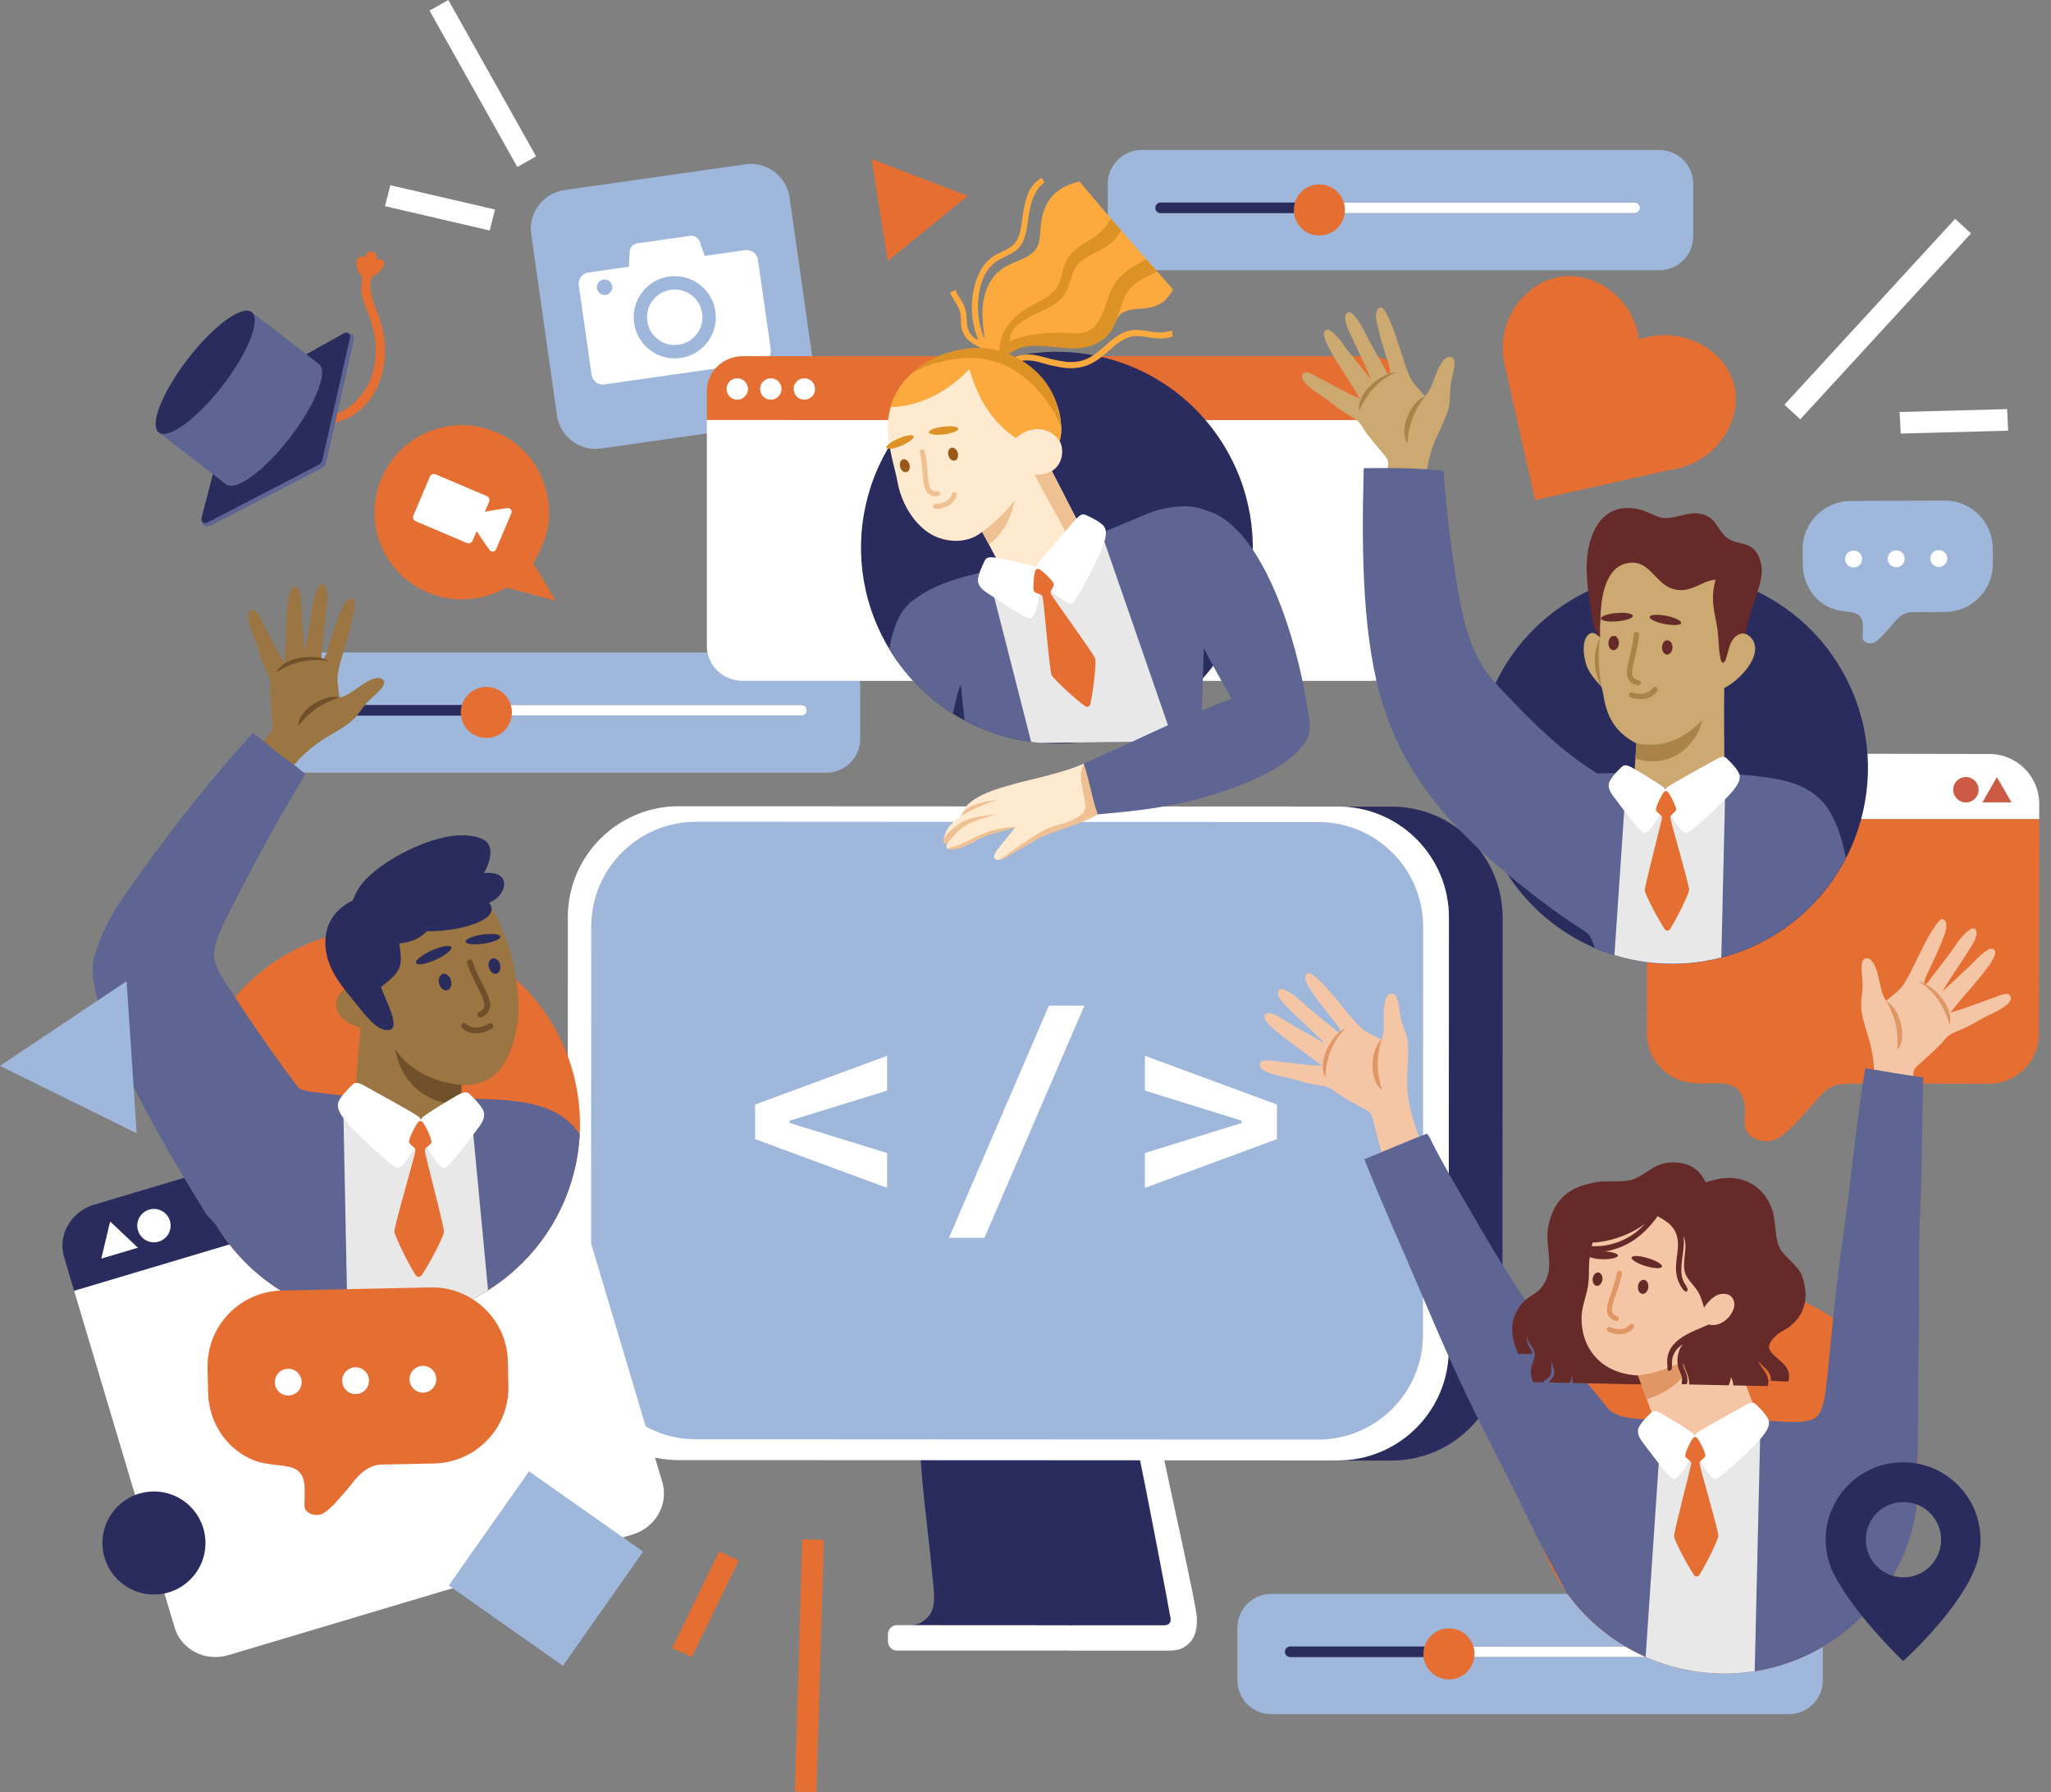 <?xml version="1.0" encoding="UTF-8"?>
<svg id="Layer_2" data-name="Layer 2" xmlns="http://www.w3.org/2000/svg" xmlns:xlink="http://www.w3.org/1999/xlink" viewBox="0 0 427.14 373.22">
  <rect x="0" y="0" width="427.14" height="373.22" fill="#808080" stroke="none"/>
  <defs>
    <style>
      .cls-1, .cls-2, .cls-3, .cls-4, .cls-5, .cls-6, .cls-7, .cls-8, .cls-9, .cls-10, .cls-11, .cls-12, .cls-13, .cls-14, .cls-15, .cls-16, .cls-17 {
        fill-rule: evenodd;
      }

      .cls-1, .cls-18 {
        fill: #efc092;
      }

      .cls-19, .cls-4 {
        fill: #fff;
      }

      .cls-2, .cls-20 {
        fill: #5e6592;
      }

      .cls-3, .cls-21 {
        fill: #662a28;
      }

      .cls-5, .cls-22 {
        fill: #e56e33;
      }

      .cls-6 {
        fill: #f4c6a6;
      }

      .cls-23 {
        clip-path: url(#clippath-2);
      }

      .cls-24 {
        fill: #cc5a44;
      }

      .cls-25 {
        clip-path: url(#clippath-1);
      }

      .cls-7 {
        fill: #9b7542;
      }

      .cls-8, .cls-26 {
        fill: #e09765;
      }

      .cls-9, .cls-27 {
        fill: #9eb7db;
      }

      .cls-10, .cls-28 {
        fill: #aa834b;
      }

      .cls-11 {
        fill: #9b5918;
      }

      .cls-12, .cls-29 {
        fill: #2a2c5e;
      }

      .cls-13 {
        fill: #fcaa3d;
      }

      .cls-30, .cls-14 {
        fill: #dd9226;
      }

      .cls-31 {
        clip-path: url(#clippath);
      }

      .cls-32 {
        clip-rule: evenodd;
        fill: none;
      }

      .cls-33 {
        fill: #e8e8e8;
      }

      .cls-34 {
        clip-path: url(#clippath-3);
      }

      .cls-15 {
        fill: #cca971;
      }

      .cls-16, .cls-35 {
        fill: #70502a;
      }

      .cls-17 {
        fill: #ffe9cf;
      }
    </style>
    <clipPath id="clippath">
      <path class="cls-32" d="M275.48,135.42c0,5.23,1.79,20.75,0,25.35-.6,1.53-40.07,14.7-40.84,16.13-1.54,2.87-31.86,5.58-35.08,5.28-12.18-1.15-5.27-18.8-5.27-18.8,15.85-4.33,25.81-8.54,25.81-8.54-16.39,0-30.52-9.67-37.01-23.61-2.43-5.22-3.78-11.04-3.78-17.18s1.4-12.16,3.91-17.44c1.59-3.36-5.5-21.41-3.09-24.19,2.42-2.79,15.26-21.38,18.35-23.43,2.09-1.39,20.86-19.46,23.2-20.44,4.88-2.06,24.43,35.94,30.06,35.94,6.57,0-18.84,10.32-13.34,13.09,11.64,5.85,20.09,17.1,22.07,30.46,.29,1.96,15.02,25.35,15.02,27.4Z"/>
    </clipPath>
    <clipPath id="clippath-1">
      <path class="cls-32" d="M389.02,159.89c0,22.53-18.26,40.79-40.79,40.79-9.34,0-17.95-3.14-24.83-8.43-9.71-7.46-29.65-21.36-34.26-33.71-5.31-14.24-11.79-48.94-14.45-64.92-1.18-7.07-16.07-24.13-8.87-26.32,4.26-1.3,18.93-14.46,30.23-11.02,5.82,1.77,9.99,21.32,12.96,21.16,10.23-.56,33.81,.03,37.85,.03,11.58,0,23.42,46.44,30.84,54.19,7.02,7.33,11.34,17.27,11.34,28.22Z"/>
    </clipPath>
    <clipPath id="clippath-2">
      <path class="cls-32" d="M399.61,308.01c0,22.36-18.12,40.48-40.48,40.48-15.3,0-28.61-8.49-35.5-21-2.62-4.76-35.29-45.06-35.8-50.74-.11-1.21-12.37-38.42-12.37-39.66,0-3.33-23.72-15.29-16.82-17.88,2.1-.79,5.64-26.99,7.4-27.79,1.23-.56,19.08,5.35,26.92,12.91,8.82,8.51,7.68,18.8,7.99,18.11,6.3-14.17,35.99,15.54,52.5,15.54,8.14,0,26.05-22.91,32.4-18.77,3.81,2.48-6.33-26.23-3.55-22.64,1.37,1.77,17.44-20.11,23.88-12.13,.87,1.08,19.67,14.94,20.5,15.97,4.03,5.08-19.46,27.15-18.93,28.57,1.65,4.41-8.12,74.06-8.12,79.04Z"/>
    </clipPath>
    <clipPath id="clippath-3">
      <path class="cls-32" d="M120.78,234.09c0,22.53-18.26,40.79-40.79,40.79-14.55,0-27.32-7.62-34.54-19.08-3.96-6.29-28.59-22.48-28.59-30.46,0-2.57-4.29-33.71-2.96-35.79,1.85-2.9,33.79-45.19,37.86-44.65,1.04,.14-9.39-25.18-6.51-25.24,2.38-.05,31.04-5.03,33.85-4.95,7.77,.24,2.64,31.66,3.04,36.47,1.33,16.12,17.85,16.19,22.86,16.19,12.46,0-1.39,31.52,6.09,40.34,6.04,7.11,9.69,16.33,9.69,26.39Z"/>
    </clipPath>
  </defs>
  <g id="OBJECTS">
    <g>
      <g>
        <g>
          <path class="cls-12" d="M191.67,302.32c.21,6.24,1.59,16.4,2.35,24.25,.59,6.08,1.46,9.41-2.55,11.46-.76,.39-2.09,.32-2.61,1.4,13.82-.14,28.21-.07,42.56,0,4.02,.02,11.88,.66,12.86-1.93,.73-1.95-1.1-6.84-1.56-9-1.99-9.35-3.66-18.43-5.83-27.12-14.93,.15-30.1,.58-45.21,.95"/>
          <path class="cls-4" d="M223.64,338.43h18.86c.87-.02,1.42-.5,1.28-1.43-.28-1.88-5.01-26.57-6.9-35.64,0-.14,0-.27,.2-.25,1.27,.45,3.78,0,4.8,0,1.49,7.65,7.27,33.05,7.38,35.73,.11,2.68-.49,4.83-2.63,6.14-.83,.51-1.79,.68-2.8,.72-.08,0-.15,.02-.23,.02h-19.96c-1.7,0-3.09-1.19-3.08-2.65,0-1.46,1.38-2.64,3.09-2.64"/>
          <path class="cls-4" d="M184.92,341.74c0,1.08,.81,1.95,1.81,1.95h36.07c1,.01,1.82-.85,1.82-1.93v-1.38c0-1.07-.81-1.94-1.82-1.95l-36.07-.02c-1,0-1.81,.87-1.81,1.95v1.38Z"/>
        </g>
        <g>
          <path class="cls-29" d="M301.71,281.01l.04-89.93c0-12.77-10.34-23.12-23.11-23.12h11.19c12.77,0,23.11,10.36,23.11,23.13l-.04,89.93c0,12.77-10.36,23.11-23.13,23.11h-11.19c12.77,0,23.12-10.35,23.13-23.11"/>
          <path class="cls-19" d="M141.39,167.89h11.19s126.06,.06,126.06,.06c12.77,0,23.11,10.36,23.11,23.12l-.04,89.93c0,12.77-10.36,23.11-23.13,23.1l-126.06-.06h-11.19c-12.77,0-23.11-10.36-23.11-23.13l.04-89.93c0-12.76,10.36-23.11,23.13-23.1"/>
          <path class="cls-27" d="M144.97,171.12h10.57s119.03,.06,119.03,.06c12.06,0,21.82,9.78,21.82,21.84l-.04,84.92c0,12.05-9.78,21.82-21.84,21.82l-119.03-.06h-10.57c-12.06,0-21.82-9.78-21.82-21.84l.04-84.92c0-12.06,9.78-21.82,21.84-21.82"/>
        </g>
      </g>
      <g>
        <g>
          <g>
            <path class="cls-27" d="M64.27,135.87h107.83c3.89,0,7.05,3.16,7.05,7.05v10.93c0,3.89-3.16,7.05-7.05,7.05H64.26c-3.89,0-7.05-3.16-7.05-7.05v-10.93c0-3.89,3.16-7.06,7.06-7.06Z"/>
            <g>
              <g>
                <path class="cls-29" d="M166.96,149.02H68.23c-.61,0-1.11-.5-1.11-1.11s.5-1.11,1.11-1.11h98.73c.61,0,1.11,.5,1.11,1.11s-.5,1.11-1.11,1.11Z"/>
                <path class="cls-19" d="M166.96,149.02H98.62c-.61,0-1.11-.5-1.11-1.11s.5-1.11,1.11-1.11h68.33c.61,0,1.11,.5,1.11,1.11s-.5,1.11-1.11,1.11Z"/>
              </g>
              <path class="cls-22" d="M106.61,148.35c0,2.94-2.38,5.32-5.32,5.32s-5.32-2.38-5.32-5.32,2.38-5.32,5.32-5.32,5.32,2.38,5.32,5.32Z"/>
            </g>
          </g>
          <g>
            <rect class="cls-22" x="142.27" y="344.64" width="52.56" height="4.49" transform="translate(-183.1 505.24) rotate(-88.33)"/>
            <polygon class="cls-22" points="149.78 323.05 139.99 343.17 144.07 345.05 153.86 324.93 149.78 323.05"/>
          </g>
          <g>
            <g>
              <g>
                <rect class="cls-19" x="98.3" y="-1.29" width="4.49" height="37.34" transform="translate(4.37 51.45) rotate(-29.31)"/>
                <polygon class="cls-19" points="101.98 47.99 80.18 42.93 81.29 38.57 103.09 43.63 101.98 47.99"/>
              </g>
              <g>
                <g>
                  <path class="cls-9" d="M169.79,78.83c.63,4.44-2.45,8.55-6.89,9.19l-37.72,5.37c-4.44,.63-8.55-2.45-9.18-6.89l-5.37-37.72c-.63-4.44,2.45-8.55,6.89-9.19l37.72-5.38c4.44-.63,8.55,2.45,9.19,6.89l5.37,37.72Z"/>
                  <path class="cls-4" d="M122.34,56.77c-1.18,.28-1.97,1.41-1.8,2.62l2.66,18.65c.18,1.29,1.37,2.19,2.67,2l32.64-4.65c1.29-.18,2.19-1.37,2-2.67l-2.66-18.65c-.17-1.21-1.26-2.07-2.46-2.01l-8.63,1.23-1.03-2.95c-.3-.84-1.12-1.36-1.98-1.23l-5.56,.79-5.5,.78c-.86,.12-1.51,.85-1.56,1.74l-.16,3.12-8.63,1.23Zm16.98,.82c1.14-.16,2.27-.09,3.33,.18h0c1.1,.28,2.12,.77,3.01,1.45h0c.9,.67,1.65,1.51,2.23,2.49h0c.56,.95,.94,2.02,1.1,3.15,.16,1.15,.1,2.27-.17,3.34h0c-.29,1.1-.78,2.12-1.45,3.01h0c-.67,.89-1.51,1.65-2.49,2.23h0c-.95,.56-2.02,.94-3.15,1.1-1.15,.16-2.27,.1-3.33-.18h0c-1.1-.28-2.12-.78-3.01-1.45h0c-.89-.67-1.65-1.51-2.23-2.49h0c-.56-.95-.94-2-1.1-3.15-.16-1.13-.09-2.27,.18-3.34h0c.28-1.1,.78-2.12,1.45-3.01h0c.67-.89,1.51-1.65,2.49-2.23h0c.95-.56,2-.94,3.15-1.1h0Zm-13.64,.62c.88-.12,1.7,.49,1.83,1.37,.13,.88-.49,1.7-1.37,1.83-.88,.13-1.7-.49-1.83-1.37-.13-.88,.49-1.7,1.37-1.83h0Zm18.31,3.23c-.6-.45-1.3-.79-2.03-.98-.71-.18-1.47-.23-2.25-.12-.78,.11-1.49,.38-2.13,.74-.65,.39-1.23,.91-1.68,1.51-.45,.6-.8,1.3-.98,2.03-.18,.71-.23,1.47-.12,2.25,.11,.78,.38,1.5,.74,2.13,.38,.65,.91,1.22,1.51,1.68,.6,.45,1.3,.79,2.03,.98,.71,.18,1.47,.23,2.25,.12,.78-.11,1.49-.38,2.13-.74,.65-.39,1.23-.91,1.68-1.51,.45-.6,.8-1.3,.98-2.03,.18-.71,.23-1.47,.12-2.25-.11-.78-.37-1.5-.74-2.13-.38-.65-.91-1.23-1.51-1.68h0Z"/>
                </g>
                <polygon class="cls-22" points="201.57 40.79 184.89 54.33 181.51 33.12 201.57 40.79"/>
              </g>
            </g>
            <g>
              <g>
                <path class="cls-5" d="M111.04,117.31c.85,1.23,4.65,7.75,4.65,7.75,0,0-8.62-2.25-10.21-2.7-11.49,6.34-24.53-.33-27.04-11.68-2.15-9.76,3.88-19.56,13.88-21.73,9.88-2.14,20.07,4.16,21.78,14.92,.9,5.66-.77,9.34-3.05,13.44"/>
                <path class="cls-4" d="M106.06,105.85s-.02-.01-.03-.02h0c-.11-.03-.24-.05-.4-.03-.97,.11-2.98,.46-4.65,.77l.89-2.08c.19-.46-.02-.99-.48-1.19l-10.67-4.53c-.46-.2-.99,.02-1.19,.48l-3.44,8.1c-.2,.46,.02,.99,.48,1.19l10.66,4.53c.46,.19,.99-.02,1.19-.48l.84-1.98c.94,1.42,2.08,3.11,2.67,3.89,.09,.12,.19,.2,.3,.26h0s.02,.01,.03,.02c.42,.2,.88-.02,1.03-.35l.04-.1,3.14-7.4,.04-.1c.14-.33-.02-.82-.46-.98"/>
              </g>
              <g>
                <g>
                  <path class="cls-5" d="M77.42,57.68c2.17-.89,4.04-3.97,1.01-3.73,.46-1.65-1.97-2.29-2.42-.47-2.55-.65-2.01,2.72-.71,4.04,.3,.84-.1,1.7-.07,2.64,.09,2.14,1.04,4.05,1.78,6.03,1.4,3.78,1.68,7.86,.51,11.78-1.08,3.63-4.39,7.48-8.33,8.51-.82,.22-1.71,0-2.45,.75,.18,1.96,2.25,1.07,3.43,.69,2.23-.71,4.09-1.58,6.19-3.9,2.85-3.16,3.87-7.71,3.83-11.16-.02-1.98-.35-3.92-.87-5.7-.88-3.03-2.95-6.39-1.89-9.48Z"/>
                  <g>
                    <path class="cls-20" d="M73.65,70.97l-5.74,25.44c-.09,.41-.38,.78-.75,.98l-23.15,12.01c-.36,.19-1.19,.34-1.44,.13-.26-.21-.65-.68-.55-1.08l7.2-24.95c.05-.19,.14-.37,.26-.53,.12-.16,.27-.29,.44-.39l22.33-13.29s.91,.2,1.18,.39c.27,.19,.32,.9,.23,1.29Z"/>
                    <path class="cls-29" d="M72.88,70.37l-5.75,25.44c-.09,.41-.38,.78-.75,.97l-23.15,12.01c-.36,.19-.74,.17-.99-.04-.26-.21-.35-.58-.25-.97l6.46-24.89c.05-.19,.14-.37,.26-.53,.12-.16,.27-.29,.44-.39l22.44-12.56c.35-.2,.74-.2,1,0,.27,.2,.38,.56,.29,.95Z"/>
                  </g>
                </g>
                <g>
                  <path class="cls-20" d="M60.38,91.12c-5.34,6.92-11.29,11.28-13.29,9.74l-14.02-10.82c2,1.54,7.95-2.82,13.29-9.74,5.34-6.92,8.05-13.78,6.05-15.32l14.02,10.82c2,1.54-.71,8.4-6.05,15.32Z"/>
                  <path class="cls-29" d="M46.36,80.31c-5.34,6.92-11.29,11.28-13.29,9.74-2-1.54,.71-8.4,6.05-15.32,5.34-6.92,11.29-11.28,13.29-9.74,2,1.54-.71,8.4-6.05,15.32Z"/>
                </g>
              </g>
            </g>
          </g>
          <g>
            <g>
              <path class="cls-27" d="M237.75,31.24h107.83c3.89,0,7.05,3.16,7.05,7.05v10.93c0,3.89-3.16,7.05-7.05,7.05h-107.83c-3.89,0-7.05-3.16-7.05-7.05v-10.93c0-3.89,3.16-7.06,7.06-7.06Z"/>
              <g>
                <g>
                  <path class="cls-29" d="M340.44,44.39h-98.73c-.61,0-1.11-.5-1.11-1.11s.5-1.11,1.11-1.11h98.73c.61,0,1.11,.5,1.11,1.11s-.5,1.11-1.11,1.11Z"/>
                  <path class="cls-19" d="M340.44,44.39h-68.33c-.61,0-1.11-.5-1.11-1.11s.5-1.11,1.11-1.11h68.33c.61,0,1.11,.5,1.11,1.11s-.5,1.11-1.11,1.11Z"/>
                </g>
                <path class="cls-22" d="M280.09,43.72c0,2.94-2.38,5.32-5.32,5.32s-5.32-2.38-5.32-5.32,2.38-5.32,5.32-5.32,5.32,2.38,5.32,5.32Z"/>
              </g>
            </g>
            <g>
              <path class="cls-27" d="M379.11,106.58c1.76-1.45,3.99-2.25,6.28-2.26l19.58-.09c2.67-.01,5.19,1.01,7.08,2.89,1.9,1.88,2.95,4.39,2.96,7.06l.02,3.2c.02,3.03-1.32,5.87-3.67,7.79-1.77,1.45-4,2.25-6.28,2.26l-6.9,.03c-.92,0-1.77,.34-2.6,1.01-.62,.51-1.14,1.14-1.6,1.71-.22,.26-.42,.51-.62,.73-.11,.12-.23,.26-.37,.41-.56,.63-1.27,1.42-1.95,1.98-.47,.39-.78,.53-.95,.58-.83,.25-1.69-.09-2-.55-.21-.3-.2-.65-.16-1.34,.01-.27,.03-.59,.03-.92,0-.1,0-.21,0-.33,.02-.83,.06-2.54-1.74-3.09-.5-.16-1.11-.24-1.82-.33-.99-.13-2.1-.28-3.01-.65-3.59-1.49-5.92-5.06-5.94-9.09l-.02-3.2c-.01-3.03,1.32-5.87,3.67-7.79"/>
              <g>
                <path class="cls-19" d="M384.92,115.04c.32-.26,.7-.39,1.11-.4,.47,0,.91,.18,1.25,.51,.33,.33,.52,.77,.52,1.24,0,.54-.23,1.04-.65,1.38-.32,.26-.7,.39-1.11,.4-.97,0-1.77-.78-1.78-1.76,0-.53,.23-1.04,.65-1.38"/>
                <path class="cls-19" d="M393.79,114.99c.32-.26,.7-.4,1.11-.4,.97,0,1.77,.78,1.77,1.75,0,.54-.23,1.04-.65,1.38-.32,.26-.7,.4-1.11,.4-.47,0-.92-.18-1.25-.51-.34-.33-.52-.77-.52-1.25,0-.54,.23-1.04,.65-1.38"/>
                <path class="cls-19" d="M402.66,114.94c.32-.26,.7-.4,1.11-.4,.47,0,.92,.18,1.25,.51,.33,.33,.52,.77,.52,1.24,0,.54-.23,1.04-.65,1.38-.32,.26-.7,.4-1.11,.4-.47,0-.92-.18-1.25-.51-.34-.33-.52-.77-.52-1.25,0-.54,.23-1.04,.65-1.38"/>
              </g>
            </g>
            <g>
              <rect class="cls-19" x="364.76" y="64.19" width="52.56" height="4.49" transform="translate(77.59 309.48) rotate(-47.43)"/>
              <polygon class="cls-19" points="395.84 90.28 418.21 89.68 418 85.19 395.62 85.79 395.84 90.28"/>
            </g>
          </g>
          <path class="cls-22" d="M319.68,104.12l-6.09-27.24c-2.73-9.17,3.56-18.15,11.52-19.27,7.23-1.02,15.05,4.54,16.23,13.07,8.78-3.04,17.83,1.98,19.77,9.31,2.02,7.66-3.99,16.85-13.68,17.93-9.25,2.07-18.5,4.14-27.75,6.21Z"/>
        </g>
        <g>
          <g>
            <g>
              <path class="cls-4" d="M147.21,87.44v47.13c0,3.98,3.37,7.21,7.53,7.21h130.77c4.16,0,7.53-3.23,7.53-7.21v-47.13H147.21Z"/>
              <g>
                <path class="cls-5" d="M293.04,81.37c0-3.98-3.37-7.21-7.53-7.21H154.74c-4.16,0-7.53,3.23-7.53,7.21v6.07h145.83v-6.07Z"/>
                <g>
                  <path class="cls-19" d="M155.77,81c0,1.23-1,2.23-2.23,2.23s-2.23-1-2.23-2.23,1-2.23,2.23-2.23,2.23,1,2.23,2.23Z"/>
                  <path class="cls-19" d="M162.76,81c0,1.23-1,2.23-2.23,2.23s-2.23-1-2.23-2.23,1-2.23,2.23-2.23,2.23,1,2.23,2.23Z"/>
                  <path class="cls-19" d="M169.75,81c0,1.23-1,2.23-2.23,2.23s-2.23-1-2.23-2.23,1-2.23,2.23-2.23,2.23,1,2.23,2.23Z"/>
                </g>
              </g>
            </g>
            <g>
              <circle class="cls-29" cx="220.11" cy="114.04" r="40.79" transform="translate(58.82 302.3) rotate(-76.8)"/>
              <g class="cls-31">
                <g>
                  <g>
                    <path class="cls-17" d="M228.69,116.86c.1,.81-.51-1.5-.62-1.79-.29-.73-.63-1.44-.97-2.15-.64-1.31-1.24-2.64-1.81-3.97l-.54,.23-5.69-11.1c1.84-1.17,2.37-3.19,2.08-4.89-.06-.36-.27-1.14-.55-1.45,0,0,.39-1.14,.42-1.83,.18-5.63-2.94-10.65-6.23-13.26-4.79-3.79-11.79-5.82-19.91-2.12-3.91,1.78-6.58,4.37-8.23,7.49-1.1,2.08-1.83,4.63-1.75,7.25,.09,2.81,.75,5.75,1.58,9.03,.38,1.48,.56,2.94,1,4.29,1.2,3.67,3.32,6.59,5.95,8.36,2.68,1.8,7.58,2.69,11.12-.19,0,0,2.16,3.9,3.46,6.55l-1.78,.95c.74,1.15,1.45,2.36,2.38,3.4,2.62,2.92,4.8,5.83,6.32,9.46,.14,.34,.23,.69,.27,1.04,2.94,.25,6.2-.3,9.29-1.92,2.25-1.17,4.09-2.64,5.6-4.38-1.23-2.83-1-5.91-1.38-8.98Z"/>
                    <g>
                      <g>
                        <path class="cls-14" d="M184.61,93.26c.17,.41,1.59,.2,3.15-.47,1.57-.67,2.7-1.54,2.52-1.95-.17-.41-1.59-.2-3.15,.47-1.57,.67-2.7,1.54-2.52,1.95"/>
                        <path class="cls-11" d="M187.46,97.26c.22,.73,.82,1.2,1.36,1.04,.53-.16,.79-.88,.58-1.61-.21-.73-.82-1.2-1.35-1.04-.53,.16-.79,.88-.58,1.61"/>
                      </g>
                      <g>
                        <path class="cls-14" d="M193.44,90.03c.05,.44,1.47,.63,3.16,.42,1.69-.21,3.02-.74,2.96-1.18-.05-.44-1.47-.63-3.16-.42-1.69,.21-3.01,.74-2.96,1.18"/>
                        <path class="cls-11" d="M197.52,94.86c.21,.73,.82,1.2,1.36,1.04,.53-.16,.79-.88,.58-1.61-.21-.73-.82-1.2-1.36-1.04-.53,.16-.79,.87-.58,1.61"/>
                      </g>
                      <path class="cls-1" d="M221.9,110.78l2.84-1.6-5.69-11.1c-.97,.47-1.75,.8-3.57,.73,1.93,3.92,4.45,8.11,6.42,11.97Z"/>
                      <path class="cls-1" d="M211.26,104.24c-1.81,2.36-4.07,4.66-6.73,6.5l1.44,2.68c2.85-2.34,4.71-5.49,5.3-9.18"/>
                      <g>
                        <path class="cls-18" d="M195.41,103.29s-.06,.02-.09,.02c-.81,.09-1.44-.07-1.92-.47-.97-.81-1.1-2.41-1.26-4.43-.1-1.29-.22-2.75-.57-4.24-.06-.27,.11-.56,.38-.61,.28-.07,.55,.1,.62,.38,.37,1.56,.49,3.07,.6,4.39,.13,1.72,.25,3.2,.89,3.73,.26,.22,.64,.3,1.16,.24,.28-.03,.53,.17,.56,.46,.03,.25-.13,.48-.36,.54"/>
                        <path class="cls-18" d="M196.55,105.7c-.48,.14-1.06,.23-1.73,.25-.28,0-.52-.22-.52-.5,0-.28,.22-.52,.5-.52,3-.06,3.42-1.94,3.44-2.02,.06-.27,.33-.45,.6-.4,.28,.05,.45,.32,.4,.59-.02,.09-.39,1.92-2.7,2.6"/>
                      </g>
                    </g>
                    <g>
                      <path class="cls-13" d="M199.04,60.37l-1.17,.56c.48,1.35,1.7,2.5,2.08,4.1,.28,1.15,.07,2.31,.32,3.32,.6,2.45,2.34,3.26,4.3,4.24-8.4-.39-15.53,4.4-18.16,9.65-.4,.8-.67,1.39-.94,2.57,7.3-.25,13-4.35,16.42-7.97,1.94,6.95,5.35,11.44,9.66,14.4,.69-.57,1.37-1.12,2.25-1.44,3.04-1.12,5.66,.06,6.92,2.18,.45-2.01,.31-4.29-.26-6.57-1.26-4.99-4.56-8.35-7.66-10.28,2.53-.35,4.18,.54,6.18,.97,1.89,.41,4.06,.9,6.53,.27,2.06-.53,3.69-1.83,5.08-3.03,1.58-1.37,3.54-3.36,6.04-3.36,2.5,0,4.8,1.07,7.61,.08l-.23-1.25c-3.23,1.22-5.82-.69-8.88,.06-3.85,.94-5.9,5.16-9.85,6.24-2.32,.63-4.4,.07-6.28-.33-2.46-.53-4.4-1.59-7.8-.47l-1.05-.59c2.17-2.34,7.97-2.19,10.59-1.57,3.42,.8,7.03,.24,9.54-2,.59-.52,1.44-1.74,1.78-2.55,.44-1.03,.85-2.15,2.07-2.66,1.92-.81,2.85-.46,4.94-.82,2.73-.46,4.11-1.79,5.22-3.85-6.51-7.46-13.11-14.78-19.47-22.48-5.34,1.24-7.43,4.41-7.98,8.48-.29,2.13,0,4.62-1.58,6.16-1.55,1.5-3.62,1.91-5.39,2.85-1.79,.95-2.95,2.06-3.85,3.77-1.69,3.22-1.69,6.83-.91,11.58-2.04-4.26-1.7-9.46-.34-12.74,.61-1.47,1.65-2.69,2.86-3.52,1.53-1.04,3.63-1.53,4.81-3.05,1.34-1.73,1.5-4.7,1.89-7.02,.43-2.53,1.18-4.8,3.2-6.31l-.6-.98c-2.7,1.66-3.3,4.16-3.84,7.25-.36,2.08-.46,5.26-2.05,6.72-1.31,1.2-3.05,1.54-4.49,2.62-1.31,.98-2.12,2.17-2.76,3.58-1.45,3.19-2.19,8.39-.07,13.54,0,.07,.05,.07,.1,.06-.95-.27-1.93-1.07-2.33-2.64-.27-1.05-.07-2.29-.34-3.41-.43-1.79-1.64-2.86-2.15-4.35"/>
                      <path class="cls-30" d="M208.12,73.07c.13-3.92,2.26-6.6,5.3-8.58,2.35-1.53,5.24-2.48,6.74-4.74,1.01-1.52,1-3.42,1.74-5.11,1.92-4.36,6.96-4.15,9.43-9.15,.72,.83,1.44,1.67,2.15,2.49-.35,.6-.73,1.17-1.16,1.69-1.89,2.31-5.19,3.02-7.4,4.91-1.98,1.69-1.91,5.15-3.55,7.2-2.99,3.73-10.76,3.87-11.18,9.37-.02-.07,4.55-2.42,13.34-1.74,6.47,.5,6.23-6.54,8.43-10.07,1.71-2.75,4.14-3.82,6.75-5.37,.82,.93,1.59,1.8,2.27,2.57-2.11,1.17-4.28,1.88-5.87,3.82-1,1.23-1.44,3.08-1.98,4.53-.58,1.55-1.2,3.41-2.13,4.51-5.8,6.85-15.04-.41-20.86,4.34,5.28,2.34,10.26,6.63,10.85,15.4-.08-1.2-7.1-17.01-22.48-14.33-3.28,.57-6.07,1.42-8.55,2.9,4.35-4.43,12.99-6.37,18.16-4.63"/>
                    </g>
                  </g>
                  <g>
                    <path class="cls-2" d="M253.37,108.26c-2-3.48-8.38-3.38-13.31-1.7-2.16,.74-10.59,4.6-20.1,8.04,1.22,3.14-.36,7.49-4.75,7.49-3.01,0-4.7-2.04-5.07-4.34-8.56,2.32-14.13,2.83-20.17,7.39-3.85,2.91-4.72,9.07-5.64,15.23-.76,5.05-.61,10.11-1.08,14.35h14s2.19-12.01,2.87-12l1.23,12.07c6.69,.11,48.59-.53,48.59-.53,.53-7.38,.61-16.84,1-25.07,.38-8.11,5.18-16.16,2.44-20.93Z"/>
                    <g>
                      <path class="cls-33" d="M205.87,119.73c7.35,2.05,17.83-1.42,19.6-9.27,.04-.18,.07-.35,.09-.52,1.02-.43,2.02-.87,3-1.32l15.84,45.73-29.59,.38-8.94-35Z"/>
                      <g>
                        <path class="cls-4" d="M215.28,117.88c2.71,1.23,.76,10.3-.54,10.84-.86,.35-6.41-3.49-8.6-4.9-.92-.59-2.15-1.35-2.44-2.55-.28-1.17,.93-3.56,1.4-4.56,.47-.99,1.8-.64,3.01-.45,.79,.13,5.92,1.17,7.17,1.61Z"/>
                        <path class="cls-4" d="M215.95,117.64c-1.32,2.67,5.96,8.44,7.31,8.02,.88-.27,5.75-9.82,6.55-12.3,.34-1.04,.8-2.41,.26-3.51-.53-1.08-2.98-2.16-3.98-2.63-1-.47-1.8,.65-2.6,1.57-.53,.6-6.86,7.72-7.54,8.85Z"/>
                        <path class="cls-22" d="M227.03,146.76c.63-2.47,1.32-8.89,1.06-9.61-.43-1.2-9.23-13.16-9.3-13.66-.09-.64,.75-1.31,.67-1.88-.08-.65-2.69-3.05-3.19-3.17-.11,0-.2,.01-.28,.04h0s-.02,0-.03,.01c-.01,0-.02,0-.03,.01h0c-.08,.04-.16,.08-.24,.15-.3,.42-.71,3.95-.34,4.49,.32,.48,1.39,.44,1.74,.98,.27,.42,1.44,15.23,1.9,16.42,.28,.71,5,5.12,7.09,6.58,.27,.18,.87-.04,.95-.35Z"/>
                      </g>
                    </g>
                    <g>
                      <g>
                        <path class="cls-17" d="M207.12,178.72c.57,.9,2.15-.07,2.92-.54,.87-.52,1.67-1.02,2.49-1.5,.82-.49,1.66-.96,2.59-1.43,4.51-3.01,10.33-3.5,14.66-6.37-2.13-3.14-2.5-7.36-4.1-9.89-3.24,1.7-12.49,3.69-13.65,4.02-3.53,1.03-6.92,1.81-9.64,3.82-.74,.54-1.27,1.06-1.73,1.95-.13,.24-.17,.63-.36,.93-.24,.37-.79,.62-1.2,.98-1.12,.97-2.39,2.15-2.58,4.39-.04,.43,.48,.68,.79,.55-.19,.25-.31,.77-.13,.98,.63,.68,2.98-.1,4.26-.64,1.22-.51,2.29-1.43,3.45-1.89,1-.4,2.15-.55,3.24-.86,1.08-.3,3.35-1.02,3.36-1.06-.56,.76-1.56,2.03-2.38,3.05-.8,.99-2.5,2.71-1.98,3.51"/>
                        <path class="cls-1" d="M225.83,159c-1.92,2.62,.52,7.05,.18,9.42-1.1,3-6.59,2.96-9.55,5.02-1.52,.88-2.95,1.84-4.34,2.82-1.4,.98-2.76,1.98-4.14,2.84,1.05-.06,1.91-.81,2.73-1.3,.79-.48,1.65-.93,2.45-1.41,.8-.48,1.63-.99,2.51-1.47,4.51-2.34,9.79-3.16,14.12-6.03-2.13-3.14-2.96-6.59-3.94-9.88"/>
                        <path class="cls-1" d="M207.54,166.61c-1.54,.13-4.36,.7-5.87,1.61-.55,.33-1.32,.96-1.56,1.69,.34-.21,.64-.38,.9-.52,1.93-1.05,4.3-2.1,6.53-2.78"/>
                        <path class="cls-1" d="M211.48,172.16c-2.87,.21-5.21,.73-7.46,1.73-1.91,.85-3.59,2-5.78,2.52-.29,.07-.72,.19-.99,.26,.83,.6,2.72-.09,3.88-.55,1.11-.45,2.13-1.11,3.19-1.63,2.2-1.08,6.75-1.83,7.18-2.33"/>
                        <path class="cls-1" d="M207.34,169.5c-1.92,.42-4.78,.54-6.77,1.57-.81,.42-1.8,1.16-2.63,1.91-.33,.3-1.37,1.34-1.43,2.06-.03,.32,.31,.82,.79,.58,1.35-1.68,2.5-3.07,4.32-4.02,1.78-.93,3.8-1.33,5.73-2.1"/>
                      </g>
                      <path class="cls-2" d="M228.61,169.57c-1.21-3.34-1.73-7.24-2.94-10.58,10.65-4.55,19.44-9.27,30.81-13.48-3.76-6.68-8.37-14.74-11.52-23.35-1.95-5.31-4.11-12.94,.38-15.2,2.99-1.51,5.9-.89,7.99,.16,10.12,5.1,16.6,25.63,18.78,39.3,.37,2.29,.89,4.46,.59,6.01-.57,2.95-4.07,5.84-7.38,7.77-3.81,2.23-8.66,4.01-12.5,5.21-8.74,2.73-16.32,3.47-24.21,4.16Z"/>
                    </g>
                  </g>
                </g>
              </g>
            </g>
          </g>
          <g>
            <g>
              <path class="cls-19" d="M424.69,167.4c.01-5.72-4.62-10.37-10.34-10.39l-60.92-.13c-5.72-.01-10.37,4.62-10.38,10.34v3.37s81.64,0,81.64,0v-3.19Z"/>
              <path class="cls-22" d="M343.04,170.59l-.07,44.57c-.01,5.31,3.97,9.69,9.12,10.3,0,0,0,0,0,0,.05,0,.09,0,.14,.02,.02,0,.04,0,.06,0,3.95,.45,6.64-.57,9.15,.97,1.25,.77,1.88,2.85,1.97,4.29,.12,2.02-.48,3.56,.47,4.99,.96,1.44,3.23,2.34,5.44,1.7,2.21-.65,4.97-3.92,6.67-5.74,2.01-2.17,3.98-5.22,6.49-5.76,2.19-.47,4.74-.2,8.14-.31l23.62,.05c5.72,.01,10.37-4.62,10.38-10.34l.07-44.75h-81.64Z"/>
              <g>
                <path class="cls-24" d="M412.06,164.45c0,1.46-1.18,2.64-2.64,2.64s-2.65-1.19-2.65-2.64,1.18-2.65,2.65-2.65,2.64,1.19,2.64,2.65"/>
                <polygon class="cls-24" points="415.87 167.07 418.9 167.07 417.39 164.45 415.87 161.83 414.36 164.45 412.85 167.07 415.87 167.07"/>
              </g>
            </g>
            <g>
              <circle class="cls-29" cx="348.23" cy="159.89" r="40.79" transform="translate(-33.68 191.17) rotate(-29.34)"/>
              <g class="cls-25">
                <g>
                  <g>
                    <path class="cls-15" d="M285.56,79.13c-.99-2.7-2.96-6.41-4.42-9.74-.36-.82-1.72-3.5-.5-4.33,.92-.62,2.8,2.53,3.12,3.18,1.49,3,2.88,5.45,4.53,8.29,.29,.5,.44,1.25,1.14,1.48,.27-1.05-.26-2.09-.58-3.2-.6-2.08-1.3-4.07-1.83-6.43-.22-.98-.65-2.5-.36-3.46,.34-1.13,1.08-.97,1.32-.74,.62,.61,1.53,2.64,1.9,3.61,1.24,3.15,2.06,6.37,3.31,9.65,.56,1.48,1.04,2.23,2.18,3.49,.49,.54,.97,1.08,1.44,1.59,1.18-1.35,1.58-2.87,2.42-5,.7-1.8,1.92-3.74,3.16-3.11,1.18,.6,.05,3.7-.2,5.18-.35,2.04-.07,3.69-.48,5.3-.52,2.04-1.65,4.19-2.55,6.21-2.26,5.07-2.37,9.3-2.55,14.1-.03,.82,.24,2.02-.24,2.65-.43,.57-3.18,.44-3.97,.5-.64,.05-1.23,.07-2,.13-.63,.05-1.68,.28-2.06,0-.41-.31-.23-2.1-.18-3.04,.13-2.39,.39-4.06,.67-6.37,.14-1.13,.36-2.45,.2-3.13-.15-.61-.98-1.45-1.48-2.07-1.04-1.27-2.23-2.66-3.23-4.01-.46-.63-.79-1.46-1.38-2.03-.87-.84-2.29-1.48-3.46-2.27-1.13-.77-2.17-1.64-3.18-2.39-.97-.72-2.3-1.49-3.32-2.33-.81-.67-2.64-2.19-1.39-3.17,.63-.49,2.1,.47,3.05,.97,2.63,1.39,5.56,3.06,8.57,4.39-1.75-3.17-4.49-6.85-6.4-10.52-.55-1.05-2-3.87-.21-3.85,.58,0,1.93,1.38,2.55,2.26,2.16,3.04,4.24,5.3,6.27,7.95,.07,.05,.06,.14,.16,.18-.01,.03-.03,.07-.04,.1Z"/>
                    <path class="cls-10" d="M283.03,85.57c-.1-.4,0-1.32,.17-1.88,1.02-3.28,5.08-6.07,7.57-6.18-2.1,.89-5.5,2.93-7.73,8.06Z"/>
                    <path class="cls-10" d="M296.82,82.51c-2.65,3.33-3.54,6.56-3.71,9.76-1.96-2.65,.74-8.81,3.71-9.76Z"/>
                  </g>
                  <path class="cls-2" d="M284.1,97.48c5.74-.06,11.39-.03,16.51,.53,.54,7.3,1.39,14.59,2.45,21.41,1.05,6.77,2.3,13.42,5.22,18.53,1.38,2.41,3.36,4.54,5.32,6.6,5.75,6.06,11.76,12.04,19.06,16.51,11.81-.28,24.47-.68,35.46,.85,5.33,.74,9.66,2.35,12.35,6.18,1.86,2.64,3.03,6.01,3.83,10.01,.22,1.12,.78,2.87,.64,3.94-.1,.77-1.11,1.93-1.81,2.88-4.57,6.17-11.01,10.79-18.74,13.52-4.63,1.64-9.8,2.66-15.65,2.88-5.81,.22-11.22-1.26-15.87-2.56-.89-1.21-1.06-2.91-1.92-4.05-.47-.63-1.75-1.31-2.66-1.92-6.25-4.17-12.31-8.9-17.78-13.74-9.45-8.34-18.01-18.2-22.36-31.84-4.34-13.59-4.63-31.08-4.15-49.41,0-.15-.02-.3,.11-.32Z"/>
                  <g>
                    <g>
                      <path class="cls-15" d="M363.14,131.87s1.08,.2,1.8,1.26c2.36,3.48-2.93,8.78-5.86,10.13-.08,5.53,.06,17.83,.06,17.83-2.08,5.54-6.75,10.61-12.1,11-1.88,.14-4.12-.72-5.23-2.19-2.27-3.01-1.26-10.48-1-15.1-3.86-2-5.75-4.69-6.66-8.8-.15-.68-.37-2.29-.61-3,0,0-2.28-2.23-3.11-4.33-.37-.96-1.39-5.16,.5-6.62,.64-.5,1.26-.26,1.98,.44,.78-4.43,.01-7.86,1.53-12.46,2.12-6.43,10.78-10.06,17.57-9.11,10.77,1.5,12.72,10.53,11.13,20.95"/>
                      <path class="cls-3" d="M363.56,132s-.86-.34-1.9,.38c-2.04,1.41-1.74,5.35-2.82,5.63-.91,0-.87-5.16-1.19-7.18-.52-3.26-1.53-5.87-.37-10.11-2.91,.08-5.42,3.29-9.37,1.74-3.36-1.31-4.62-6.26-9.25-5.14-5.2,1.25-5.55,9.54-5.43,15.42-.72-.49-1.33-2.02-1.59-3.68-.61-3.86-1.63-9.43-1.03-13.67,.78-5.54,3.31-9.12,7.45-9.55,4.3-.45,6.46,2.06,8.73,2.04,3.3-.03,5.89-2.07,9.05-.26,1.69,.97,2.33,3.42,4.02,4.52,1.77,1.14,3.67,.82,5.1,1.99,1.53,1.26,2.1,3.5,1.92,5.44-.34,3.59-2.71,7.59-3.32,12.46"/>
                      <g>
                        <g>
                          <path class="cls-3" d="M333.41,128.8c.04,.48,1.56,.74,3.4,.58,1.84-.16,3.29-.67,3.25-1.15-.04-.48-1.56-.74-3.4-.58-1.83,.16-3.29,.67-3.25,1.15"/>
                          <path class="cls-3" d="M334.98,133.87c-.03,.82,.44,1.51,1.04,1.52,.6,.02,1.11-.63,1.13-1.46,.03-.82-.44-1.51-1.04-1.52-.6-.02-1.11,.63-1.14,1.45"/>
                        </g>
                        <g>
                          <path class="cls-3" d="M343.57,128.45c-.09,.47,1.3,1.14,3.11,1.49,1.81,.36,3.35,.26,3.44-.21,.09-.47-1.3-1.14-3.11-1.5-1.81-.35-3.35-.26-3.44,.22"/>
                          <path class="cls-3" d="M346.13,134.78c-.03,.82,.44,1.51,1.04,1.52,.6,.02,1.11-.63,1.14-1.46,.03-.82-.44-1.5-1.05-1.52-.6-.02-1.11,.63-1.13,1.46"/>
                        </g>
                        <g>
                          <path class="cls-28" d="M341.13,142.73s-.07,0-.1-.01c-.86-.18-1.46-.55-1.82-1.13-.73-1.16-.32-2.84,.2-4.98,.33-1.36,.7-2.9,.84-4.55,.03-.3,.3-.54,.6-.5,.3,.02,.53,.29,.5,.6-.14,1.74-.53,3.32-.87,4.72-.44,1.81-.81,3.37-.34,4.13,.2,.31,.56,.52,1.12,.64,.3,.06,.49,.36,.42,.66-.06,.27-.29,.44-.56,.43"/>
                          <path class="cls-28" d="M341.49,145.59c-.55-.02-1.16-.12-1.86-.33-.29-.09-.46-.4-.37-.69,.09-.29,.4-.46,.69-.37,3.1,.95,4.17-.84,4.22-.91,.15-.26,.49-.35,.75-.21,.27,.15,.36,.48,.22,.75-.05,.09-1.05,1.84-3.65,1.76"/>
                        </g>
                        <g>
                          <path class="cls-10" d="M354.48,150.02c-.79,4.41-6.12,10.44-13.86,7.94l.18-3.17c6.28,1.17,10.28-1.44,13.67-4.78"/>
                          <path class="cls-10" d="M333.54,143c-1.13-6.23-.3-10.26-.3-10.26-2.65,5.38,.3,10.26,.3,10.26"/>
                        </g>
                      </g>
                    </g>
                    <path class="cls-33" d="M356.24,161.22c-.93,1.12-2.05,2.08-3.53,2.74-4.98,2.25-10.22,1.07-13.96-2.42l-2.58,38.1c3.84,.99,8.08,1.83,12.56,1.66,3.48-.13,6.71-.55,9.73-1.2l.91-38.81c-1.08-.03-2.12-.05-3.14-.07Z"/>
                    <g>
                      <path class="cls-4" d="M346.49,163.97c2.03,1.97-2.62,9.46-3.97,9.52-.88,.04-4.61-5.18-6.12-7.14-.63-.82-1.49-1.9-1.36-3.06,.13-1.14,1.97-2.88,2.72-3.62,.74-.74,1.82,0,2.83,.57,.66,.37,4.92,2.94,5.89,3.74Z"/>
                      <path class="cls-4" d="M347.17,163.97c-2.03,1.97,2.62,9.46,3.97,9.52,.88,.04,8.3-6.94,9.81-8.89,.63-.82,1.49-1.9,1.36-3.06-.13-1.14-1.97-2.88-2.72-3.63-.74-.74-1.82,0-2.83,.57-.66,.37-8.61,4.7-9.58,5.49Z"/>
                      <path class="cls-22" d="M347.74,193.56c1.36-2,4.03-7.52,4.04-8.25,0-1.21-4.03-14.73-3.93-15.2,.13-.6,1.09-.93,1.2-1.46,.14-.61-1.43-3.59-1.84-3.86-.09-.04-.18-.05-.26-.05h0s-.02,0-.03,0c-.01,0-.02,0-.03,0h0c-.08,0-.17,.02-.26,.06-.4,.28-1.9,3.3-1.75,3.91,.13,.53,1.1,.84,1.24,1.43,.11,.46-3.6,14.08-3.57,15.29,.02,.73,2.83,6.19,4.23,8.16,.18,.25,.79,.24,.96-.01Z"/>
                    </g>
                  </g>
                </g>
              </g>
            </g>
          </g>
          <g>
            <g>
              <path class="cls-27" d="M264.74,331.91h107.83c3.89,0,7.05,3.16,7.05,7.05v10.93c0,3.89-3.16,7.05-7.05,7.05h-107.83c-3.89,0-7.05-3.16-7.05-7.05v-10.93c0-3.89,3.16-7.06,7.06-7.06Z"/>
              <g>
                <g>
                  <path class="cls-29" d="M367.43,345.06h-98.73c-.61,0-1.11-.5-1.11-1.11s.5-1.11,1.11-1.11h98.73c.61,0,1.11,.5,1.11,1.11s-.5,1.11-1.11,1.11Z"/>
                  <path class="cls-19" d="M367.43,345.06h-68.33c-.61,0-1.11-.5-1.11-1.11s.5-1.11,1.11-1.11h68.33c.61,0,1.11,.5,1.11,1.11s-.5,1.11-1.11,1.11Z"/>
                </g>
                <path class="cls-22" d="M307.08,344.39c0,2.94-2.38,5.32-5.32,5.32s-5.32-2.38-5.32-5.32,2.38-5.32,5.32-5.32,5.32,2.38,5.32,5.32Z"/>
              </g>
            </g>
            <g>
              <circle class="cls-22" cx="359.13" cy="308.01" r="40.48" transform="translate(39.3 656.67) rotate(-88.09)"/>
              <g class="cls-23">
                <g>
                  <g>
                    <g>
                      <path class="cls-6" d="M276.02,217.45c-1.9-2.15-5.1-4.88-7.67-7.46-.63-.63-2.88-2.63-2.04-3.84,.63-.92,3.53,1.33,4.07,1.82,2.48,2.25,4.67,4.02,7.24,6.07,.45,.36,.87,1.01,1.6,.96-.13-1.08-1.01-1.86-1.7-2.77-1.31-1.71-2.69-3.31-4.05-5.33-.56-.84-1.52-2.09-1.6-3.09-.1-1.17,.65-1.3,.96-1.17,.8,.34,2.39,1.91,3.09,2.66,2.31,2.48,4.24,5.18,6.6,7.77,1.06,1.17,1.79,1.7,3.3,2.45,.65,.32,1.3,.65,1.92,.96,.6-1.68,.43-3.25,.43-5.54,0-1.93,.42-4.18,1.81-4.05,1.32,.13,1.4,3.43,1.7,4.9,.42,2.03,1.29,3.46,1.49,5.11,.26,2.09,0,4.51-.11,6.71-.26,5.55,1.18,9.52,2.77,14.06,.27,.77,.95,1.79,.75,2.56-.19,.69-2.8,1.57-3.51,1.92-.58,.28-1.12,.51-1.81,.85-.57,.28-1.46,.87-1.92,.75-.5-.14-.98-1.87-1.28-2.77-.75-2.27-1.12-3.92-1.7-6.18-.29-1.1-.55-2.41-.96-2.98-.37-.52-1.44-1-2.13-1.38-1.43-.8-3.05-1.66-4.47-2.56-.66-.41-1.27-1.07-2.02-1.38-1.12-.47-2.67-.54-4.05-.85-1.33-.3-2.62-.73-3.83-1.06-1.17-.32-2.69-.55-3.94-.96-1-.33-3.25-1.07-2.45-2.45,.4-.69,2.13-.33,3.19-.21,2.95,.33,6.29,.82,9.58,.96-2.79-2.32-6.68-4.75-9.8-7.45-.9-.78-3.27-2.87-1.6-3.51,.54-.21,2.3,.58,3.19,1.17,3.12,2.04,5.88,3.38,8.73,5.11,.09,.02,.11,.11,.21,.11v.11Z"/>
                      <path class="cls-8" d="M276.02,224.37c-.25-.34-.49-1.23-.53-1.81-.25-3.43,2.52-7.51,4.79-8.52-1.63,1.59-4.05,4.73-4.26,10.33Z"/>
                      <path class="cls-8" d="M287.73,216.49c-1.26,4.07-.9,7.4,.11,10.44-2.79-1.76-2.52-8.48-.11-10.44Z"/>
                    </g>
                    <g>
                      <path class="cls-6" d="M404.43,206.66c1.36-2.53,3.84-5.92,5.75-9.02,.47-.76,2.19-3.22,1.11-4.21-.82-.74-3.13,2.11-3.54,2.71-1.89,2.76-3.62,4.99-5.65,7.57-.36,.45-.62,1.18-1.33,1.3-.12-1.08,.55-2.04,1.02-3.09,.88-1.97,1.86-3.84,2.71-6.11,.36-.94,1-2.38,.84-3.37-.18-1.16-.94-1.12-1.2-.92-.7,.51-1.88,2.4-2.39,3.3-1.67,2.95-2.94,6.01-4.64,9.08-.77,1.39-1.35,2.07-2.65,3.14-.56,.46-1.12,.93-1.65,1.37-.97-1.5-1.17-3.06-1.69-5.29-.44-1.88-1.37-3.97-2.69-3.52-1.25,.43-.57,3.66-.53,5.16,.06,2.07-.46,3.66-.27,5.32,.23,2.09,1.04,4.38,1.65,6.51,1.53,5.34,1.04,9.54,.54,14.32-.08,.81-.52,1.96-.14,2.66,.34,.63,3.09,.89,3.86,1.06,.63,.14,1.21,.24,1.96,.41,.62,.14,1.62,.52,2.04,.28,.45-.25,.52-2.05,.61-2.99,.21-2.38,.19-4.07,.24-6.4,.02-1.14-.02-2.47,.25-3.12,.24-.59,1.17-1.3,1.75-1.84,1.21-1.11,2.58-2.32,3.77-3.52,.55-.55,.99-1.33,1.65-1.81,.99-.71,2.47-1.14,3.74-1.76,1.23-.6,2.38-1.32,3.49-1.92,1.06-.58,2.49-1.15,3.61-1.84,.9-.55,2.92-1.79,1.82-2.95-.55-.58-2.15,.17-3.16,.53-2.8,1-5.94,2.25-9.11,3.14,2.18-2.9,5.41-6.15,7.82-9.51,.69-.96,2.53-3.54,.75-3.79-.57-.08-2.1,1.1-2.84,1.88-2.56,2.7-4.95,4.64-7.32,6.98-.08,.04-.08,.13-.18,.15,0,.03,.02,.07,.02,.1Z"/>
                      <path class="cls-8" d="M406.02,213.4c.16-.39,.2-1.31,.1-1.88-.55-3.39-4.18-6.73-6.62-7.19,1.95,1.18,5.03,3.67,6.52,9.07Z"/>
                      <path class="cls-8" d="M392.81,208.43c2.16,3.67,2.58,7,2.3,10.18,2.31-2.35,.5-8.83-2.3-10.18Z"/>
                    </g>
                    <path class="cls-2" d="M388.51,222.44c3.97,.68,7.96,1.34,12.03,1.92-.3,9.31-.21,18.73-.64,28.11-.42,9.32-.14,18.84-.32,28.01-.09,4.76-.08,9.53-.11,14.27-.07,13.86-.89,28.09-.21,42.38-12.13,6.37-27.17,11.11-44.09,12.99-5.83,.65-11.98,.97-18.32,.32-4.95-8.54-9.78-17.16-14.48-25.98-2.36-4.42-4.48-8.98-6.71-13.53-2.21-4.49-4.56-8.93-6.82-13.42-4.55-9.06-8.68-18.33-12.67-27.79-3.96-9.39-8.25-18.73-12.03-28.33,4.35-1.75,8.58-3.63,12.99-5.32,.59,.49,.84,1.25,1.17,1.92,2.32,4.61,4.98,9.06,7.56,13.52,2.92,5.06,5.89,10.14,9.05,15.02,2.97,4.59,6.42,9.83,9.9,14.27,2.5,3.18,5.27,6.71,8.09,10.01,.96,1.12,1.83,2.56,2.77,3.19,2.08,1.4,5.72,1.6,9.58,1.6,8.1,0,14.01,0,21.94,.21,3.27,.09,8.93,.92,10.97-.64,1.64-1.25,2.02-4.94,2.34-7.99,.98-9.41,1.81-19.15,3.09-27.9,1.79-12.31,2.89-24.65,4.79-36.53,0-.15-.02-.3,.11-.32Z"/>
                  </g>
                  <g>
                    <g>
                      <path class="cls-6" d="M341.13,286.43l4.7,12.69c7.25,.79,15.76-1.04,20.69-3.23-1.59-4.39-3.54-8-4.33-13.22-.24-1.57-.71-3.95-.05-5.42,.46-1.04,2.1-1.38,2.84-2.24,1.46-1.7,2.83-5.64,.3-6.89,.85-2.01,1.04-5.78,.5-8.36-1.62-7.74-5.98-13.09-15.17-12.62-4.49,.23-11.38,2.05-14.77,5.27-5.39,5.12-10.87,19.74-4.97,28.79,2.34,3.59,3.85,5.88,10.25,5.22"/>
                      <g>
                        <path class="cls-8" d="M342.96,291.38c8.85-2.88,10.48-9.54,10.48-9.54-6.07,3.98-12.32,4.59-12.32,4.59l1.83,4.95Z"/>
                        <g>
                          <path class="cls-3" d="M330.69,261.35c0,.45,1.39,.84,3.12,.86,1.72,.03,3.13-.32,3.14-.77,0-.45-1.39-.83-3.12-.86-1.73-.03-3.13,.32-3.14,.77"/>
                          <path class="cls-3" d="M331.69,266.23c-.1,.77,.27,1.45,.83,1.52,.56,.07,1.09-.49,1.2-1.26,.1-.76-.27-1.44-.83-1.52-.56-.07-1.09,.49-1.2,1.25"/>
                        </g>
                        <g>
                          <path class="cls-3" d="M339.8,261.85c-.14,.45,1.17,1.25,2.91,1.78,1.74,.53,3.27,.59,3.41,.13,.14-.46-1.17-1.25-2.92-1.78-1.75-.53-3.27-.58-3.41-.13"/>
                          <path class="cls-3" d="M341.14,267.81c-.11,.81,.28,1.53,.87,1.61,.59,.08,1.16-.52,1.26-1.32,.11-.81-.28-1.53-.88-1.6-.59-.08-1.16,.51-1.26,1.32"/>
                        </g>
                        <g>
                          <path class="cls-26" d="M336.58,275.08s-.06-.01-.09-.02c-.79-.25-1.31-.65-1.59-1.23-.57-1.15-.03-2.68,.65-4.63,.43-1.24,.93-2.64,1.21-4.17,.05-.28,.33-.47,.6-.41,.28,.05,.47,.32,.42,.6-.3,1.61-.81,3.05-1.25,4.32-.58,1.65-1.08,3.07-.71,3.82,.16,.31,.48,.54,.98,.7,.27,.09,.42,.38,.34,.65-.08,.24-.32,.39-.56,.35"/>
                          <path class="cls-26" d="M336.64,277.78c-.51-.07-1.07-.22-1.7-.48-.26-.11-.39-.41-.28-.68,.11-.26,.42-.39,.68-.28,2.8,1.18,3.97-.39,4.02-.46,.17-.23,.49-.29,.72-.12,.24,.16,.29,.48,.13,.72-.05,.08-1.15,1.62-3.57,1.3"/>
                        </g>
                      </g>
                      <path class="cls-21" d="M351.39,286.75c-.11-.93-1.12-2.16-.8-2.9,.33,1.54,1.23,2.54,1.19,4.44l8.22,.17c.27-.47,.42-1.08,.48-1.74,.26,.53,.48,1.07,.49,1.76l7.16,.15c.79-2.34-1.62-3.78-1.91-5.31,.77,1.49,2.67,1.91,2.59,4.22l3.57,.15c1.3-3.84-3.91-4.96-3.96-7.22-.02-.92,1.07-2.09,1.77-2.64,.81-.64,1.79-1.01,2.6-1.66,1.65-1.31,3.12-3.27,3.23-6.24,.06-1.62-.41-3.95-1.18-5.16-.99-1.55-2.84-2.88-3.87-4.36-1.16-1.67-1.13-4.35-1.47-6.66-.67-4.56-3.92-7.88-8.17-8.4-2.53-.31-4.15,.35-6.11,.84-1.09-2.33-2.88-3.74-5.58-4.07-4.8-.59-6.47,2.34-9.48,3.44-2.1,.77-5.84,.17-8.05,.65-2.07,.44-4.05,.99-5.71,2.24-2.17,1.63-3.5,4.18-4,7.19-.72,4.36,1.83,8.65-1.53,12.63-.85,1.01-2.36,1.64-3.37,2.6-1.24,1.19-2.43,3.12-2.57,5.4-.13,2.06,.6,3.98,1.2,5.65l2.83,.02c.22-.44-.14-.95-.38-1.32-.47-.74-.83-1.66-.48-2.79-.34,1.82,1.38,2.44,1.52,3.99,.1,1.18-.78,2.34-.82,3.62-.03,.94,.16,1.55,.54,2.37l1.97,.04c.39-.67,1.57-.89,1.71-1.84,.13-.84-.08-1.74,.2-2.62-.04,1.02,.58,1.82,.44,2.67-.12,.79-.79,1.17-1.05,1.81l4.25,.09c.33-.41,.49-1.02,.57-1.6,.09,.87,.08,1.28-.02,1.61l14.4,.31c-.1-.3-.52-1.32-.69-1.86-4.02-.23-7-1.71-9.01-4.03-1.77-2.05-2.89-4.98-2.71-8.5,.11-2.26,1.21-4.5,1.43-7.03,.18-2.02-.08-3.96,.44-5.98,6.95-.15,10.9-3.42,13.95-7.63,2.3,1.24,4.09,2.52,4.23,5.58,.08,1.82-.52,3.76-.4,5.73,.09,1.4,.53,2.56,1.11,3.44,.21,.33,.76,1.2,1.16,.88,.53-.43-.49-1.47-.81-2.26-1.04-2.6,.55-6.37,.08-9.2,1.06,2.11-.3,4.96,.28,7.38,.32,1.35,1.43,2.34,2.28,3.47,.94,1.25,1.3,2.55,1.73,3.99,1.08-1.47,2.46-3.17,4.65-2.79,1.01,.17,1.65,1.09,1.67,2.06,.04,2.18-2.71,5.01-5.33,4.27-3.71,1.67-9.24,3.23-8.62,8.59,.04,.37-.13,.88,.3,1.07,.98,0,.57-1.54,.69-2.34,.22-1.56,1.35-2.72,2.2-3.16-.96,1.11-1.32,2.97-.95,4.69,.17,.78,.69,1.46,.81,2.26,.07,.46-.17,.96-.01,1.32l.94,.02c.29-.37,.21-1.05,.15-1.53m-19.7-27.99c.41,0,.86-.04,1.24-.08,3.62-.45,7.07-1.91,9.59-3.76-2.18,2.48-6.11,4.82-11.01,4.6l.17-.75Z"/>
                    </g>
                    <g>
                      <path class="cls-33" d="M363.73,295.73c.03,1.41-.45,2.81-1.55,3.77-4.03,3.52-9.87,2.76-14.22,.17-.9-.53-1.59-1.31-2.03-2.19l-3.6,53.3c4.42,.1,8.72-.19,12.86-.65,3.5-.39,6.91-.91,10.23-1.53l1.23-52.8c-1-.03-1.97-.05-2.92-.07Z"/>
                      <path class="cls-4" d="M352.58,298.47c2.03,1.97-2.62,9.46-3.97,9.52-.88,.04-4.61-5.18-6.12-7.14-.63-.82-1.49-1.9-1.36-3.06,.13-1.14,1.97-2.88,2.72-3.63,.74-.74,1.82,0,2.83,.57,.66,.37,4.92,2.94,5.89,3.74Z"/>
                      <path class="cls-4" d="M353.26,298.47c-2.03,1.97,2.63,9.46,3.97,9.52,.88,.04,8.3-6.93,9.81-8.89,.63-.82,1.49-1.9,1.36-3.06-.13-1.14-1.97-2.88-2.72-3.63-.74-.74-1.82,0-2.83,.57-.66,.37-8.61,4.7-9.58,5.49Z"/>
                      <path class="cls-22" d="M353.83,328.06c1.36-2,4.03-7.52,4.04-8.25,0-1.21-4.03-14.73-3.93-15.2,.13-.6,1.09-.93,1.2-1.46,.14-.6-1.43-3.59-1.84-3.86-.09-.04-.18-.05-.26-.05h0s-.02,0-.03,0c-.01,0-.02,0-.03,0h0c-.08,0-.17,.02-.26,.06-.4,.28-1.9,3.3-1.75,3.9,.13,.53,1.1,.84,1.24,1.43,.11,.46-3.6,14.08-3.57,15.29,.02,.73,2.83,6.19,4.23,8.16,.18,.25,.79,.24,.96-.01Z"/>
                    </g>
                  </g>
                </g>
              </g>
            </g>
            <path class="cls-29" d="M412.46,320.61c0-8.9-7.22-16.12-16.12-16.12s-16.12,7.22-16.12,16.12c0,1.95,.34,3.81,.98,5.54,.4,1.09,.92,2.13,1.53,3.1,4.55,7.99,13.61,16.65,13.61,16.65,0,0,10.89-9.72,14.79-18.86,.03-.07,.06-.14,.09-.21,0,0,0-.01,0-.02h0c.8-1.91,1.24-4.01,1.24-6.2Zm-16.05,7.84c-4.33,0-7.84-3.51-7.84-7.84s3.51-7.84,7.84-7.84,7.84,3.51,7.84,7.84-3.51,7.84-7.84,7.84Z"/>
          </g>
          <g>
            <g>
              <g>
                <path class="cls-12" d="M13.35,261.79c-1.37-4.6,1.41-9.5,6.22-10.93l84.15-25.11c4.81-1.43,9.82,1.13,11.19,5.74l2.09,7.01-101.56,30.31-2.09-7.01Z"/>
                <g>
                  <path class="cls-19" d="M28.73,256.21c.55,1.84,2.48,2.88,4.32,2.33,1.84-.55,2.88-2.49,2.34-4.32-.55-1.84-2.49-2.89-4.32-2.34-1.84,.55-2.89,2.49-2.34,4.33Z"/>
                  <polygon class="cls-19" points="24.91 260.95 21.1 262.08 22.02 258.21 22.94 254.35 25.83 257.08 28.72 259.81 24.91 260.95"/>
                </g>
              </g>
              <path class="cls-4" d="M117,238.49l20.93,70.12c1.37,4.6-1.41,9.5-6.22,10.93l-84.15,25.11c-4.81,1.43-9.82-1.13-11.19-5.74l-20.93-70.12,101.56-30.31Z"/>
            </g>
            <g>
              <path class="cls-5" d="M120.78,234.09c0,22.53-18.26,40.79-40.79,40.79s-40.79-18.26-40.79-40.79,18.26-40.79,40.79-40.79,40.79,18.26,40.79,40.79Z"/>
              <g class="cls-34">
                <g>
                  <g>
                    <path class="cls-7" d="M63.35,136.08c.72-2.78,1.19-6.96,1.89-10.53,.17-.88,.57-3.86,2.04-3.85,1.11,0,.87,3.68,.77,4.39-.48,3.31-.72,6.12-.98,9.4-.04,.57-.35,1.28,.1,1.86,.82-.71,.98-1.87,1.34-2.96,.69-2.05,1.24-4.08,2.15-6.33,.38-.94,.88-2.43,1.67-3.05,.92-.74,1.44-.19,1.51,.14,.17,.85-.24,3.04-.48,4.05-.77,3.3-1.91,6.41-2.75,9.82-.38,1.54-.41,2.43-.18,4.11,.1,.72,.19,1.44,.28,2.13,1.73-.44,2.93-1.46,4.83-2.75,1.6-1.09,3.7-1.99,4.37-.76,.63,1.17-2.06,3.08-3.11,4.15-1.45,1.48-2.15,3-3.4,4.1-1.59,1.38-3.74,2.52-5.62,3.67-4.74,2.89-7.23,6.31-10.1,10.16-.49,.66-.95,1.79-1.7,2.05-.68,.23-2.87-1.44-3.56-1.84-.56-.33-1.05-.64-1.72-1.02-.55-.31-1.54-.72-1.69-1.17-.16-.49,1-1.86,1.58-2.61,1.46-1.89,2.62-3.12,4.17-4.87,.75-.85,1.69-1.81,1.93-2.46,.22-.59,.02-1.75-.04-2.54-.14-1.64-.33-3.45-.39-5.14-.03-.78,.18-1.65,.01-2.45-.24-1.19-1.05-2.51-1.56-3.83-.5-1.27-.86-2.58-1.26-3.77-.39-1.15-1.05-2.53-1.41-3.8-.29-1.01-.93-3.3,.66-3.4,.79-.05,1.47,1.58,1.96,2.53,1.38,2.63,2.84,5.68,4.57,8.48,.36-3.61,.2-8.19,.69-12.29,.14-1.18,.54-4.32,2.02-3.29,.47,.33,.8,2.23,.82,3.3,.05,3.72,.49,6.77,.65,10.1,.03,.08-.03,.15,.03,.24-.03,.02-.06,.04-.09,.06Z"/>
                    <path class="cls-16" d="M57.61,139.95c.14-.39,.74-1.09,1.2-1.45,2.7-2.12,7.63-2.12,9.74-.8-2.23-.46-6.19-.71-10.94,2.25Z"/>
                    <path class="cls-16" d="M70.7,145.25c-4.08,1.24-6.64,3.4-8.59,5.93-.11-3.29,5.61-6.83,8.59-5.93Z"/>
                  </g>
                  <g>
                    <path class="cls-2" d="M52.68,152.6c1.87,1.37,3.58,2.93,5.43,4.37,1.8,1.4,3.83,2.61,5.43,4.26-5.15,8.71-10.15,17.58-15.02,27.26-.69,1.37-1.62,2.98-2.34,4.69-.71,1.68-1.7,3.85-1.6,5.75,.14,2.68,2.3,5.56,3.73,7.77,4.09,6.31,8.23,12.32,12.89,18.53,.46,.62,.87,1.27,1.28,1.49,1.09,.6,3.27,.7,5.11,.96,8.82,1.25,19.2,.87,28.97,1.06,8.02,.16,15.46,.35,20.34,3.62,2.37,1.59,4.16,3.96,5.54,6.5,1.33,2.43,2.51,5.26,2.98,9.05,.37,2.96,.62,6.07,.96,9.48,.05,.5,.25,1.11,.21,1.28-.14,.57-1.6,1.31-2.56,1.92-6.14,3.87-13.68,7.17-20.98,9.58-6.64,2.2-40.22,9.84-42.35,9.14-.66-.21-45.93-64.91-41.04-80.28,1.06-3.33,2.39-6.39,4.05-9.16,1.63-2.71,3.55-5.27,5.32-7.77,7.44-10.5,15.47-20.51,23.64-29.5Z"/>
                    <g>
                      <path class="cls-7" d="M71.94,205.78c-1.03,1.12-1.84,1.59-1.91,3.18-.13,2.89,2.68,4.36,5.09,5.09-.49,4.64-1.49,18.24-1.49,18.24,.55,3.33,5.48,6.27,9.54,6.79,5.69,.72,10.4-1.65,12.73-5.09-.18-2.56,.27-5.16,.21-8.06,2.3,.09,4.19-.4,5.73-1.27,3.54-2.02,5.42-7.34,5.94-11.67,.67-5.56-.64-13.06-2.54-17.82-.68-1.7-1.34-3.6-2.12-4.88-2.99-4.9-8.27-7.59-14-7.63-11.89-.09-21.16,9.64-17.18,23.12"/>
                      <path class="cls-12" d="M81.06,214.48c2.55-.43-.9-6.45-1.7-8.91,1.37-1.32,3.57-2.45,4.03-4.88,.24-1.25-.04-2.64-.21-4.24,2.52-.24,4.39-1.12,5.73-2.55,5.99,.19,15.92-2.2,12.94-5.94,3.55-1.18,5.2-6.78-1.06-6.15,.61-1.13,2.14-4.12,.85-6.15-.91-1.42-4.04-1.85-6.36-1.7-6.28,.41-14.99,4.91-19.09,9.12-1.25,1.29-2.03,2.7-2.76,4.46-3.67,1.67-6.79,5.55-5.3,11.67,.79,3.23,2.92,6.01,5.3,8.9,2.36,2.87,5.04,6.81,7.64,6.36"/>
                      <g>
                        <path class="cls-16" d="M82.33,218.51c.77,5.53,5.45,11.65,13.64,11.38l.15-3.96c-6.25-.61-11.03-3.37-13.79-7.43"/>
                        <g>
                          <path class="cls-12" d="M104.21,195.03c.08,.52-1.49,1.18-3.49,1.47-2,.29-3.69,.11-3.77-.41-.07-.52,1.49-1.18,3.49-1.48,2-.29,3.68-.1,3.76,.42"/>
                          <path class="cls-12" d="M104.14,200.84c.24,.88-.1,1.73-.73,1.9-.64,.17-1.35-.4-1.58-1.27-.24-.87,.09-1.72,.73-1.89,.64-.17,1.35,.4,1.58,1.26"/>
                        </g>
                        <g>
                          <path class="cls-12" d="M93.99,197.23c.24,.53-1.21,1.7-3.24,2.61-2.03,.92-3.87,1.23-4.11,.7-.24-.53,1.22-1.7,3.25-2.62,2.03-.91,3.86-1.22,4.1-.7"/>
                          <path class="cls-12" d="M93.93,204.16c.25,.94-.1,1.85-.78,2.04-.69,.18-1.45-.43-1.7-1.37-.25-.94,.1-1.85,.79-2.04,.68-.18,1.44,.43,1.69,1.37"/>
                        </g>
                        <g>
                          <path class="cls-35" d="M100.18,211.86s.07-.02,.1-.04c.88-.41,1.42-.96,1.66-1.66,.49-1.42-.37-3.12-1.46-5.27-.69-1.37-1.48-2.93-2.04-4.66-.11-.32-.45-.5-.76-.39-.32,.1-.5,.45-.39,.76,.59,1.82,1.4,3.41,2.11,4.83,.92,1.82,1.72,3.4,1.4,4.33-.13,.38-.47,.7-1.03,.96-.3,.14-.43,.51-.29,.81,.12,.27,.43,.4,.7,.33"/>
                          <path class="cls-35" d="M100.52,215.01c.58-.16,1.22-.42,1.91-.82,.29-.17,.39-.54,.22-.83-.17-.29-.54-.39-.83-.22-3.08,1.79-4.67,.15-4.73,.08-.23-.24-.61-.26-.86-.04-.25,.23-.26,.6-.04,.85,.07,.08,1.59,1.71,4.34,.97"/>
                        </g>
                      </g>
                    </g>
                    <g>
                      <path class="cls-33" d="M98.09,231.08c-6.61,4.68-18.32,4.98-22.9-2.23-.1-.16-.19-.32-.28-.48-1.17-.07-2.33-.15-3.47-.25l.99,49.36c10.14-2.07,23.94-5.33,29.39-6.93l-3.74-39.47Z"/>
                      <g>
                        <path class="cls-4" d="M88.04,232.61c-2.27,2.2,2.93,10.56,4.43,10.63,.98,.04,5.15-5.79,6.83-7.97,.71-.92,1.66-2.12,1.52-3.42-.14-1.27-2.2-3.22-3.04-4.05-.83-.82-2.03,0-3.16,.63-.74,.41-5.5,3.29-6.58,4.18Z"/>
                        <path class="cls-4" d="M87.28,232.61c2.27,2.2-2.93,10.56-4.43,10.63-.98,.04-9.27-7.74-10.95-9.93-.71-.92-1.66-2.12-1.52-3.42,.14-1.27,2.2-3.22,3.04-4.05,.83-.82,2.03,0,3.16,.63,.74,.41,9.62,5.25,10.7,6.13Z"/>
                        <path class="cls-22" d="M86.65,265.66c-1.51-2.24-4.5-8.4-4.51-9.22,0-1.35,4.5-16.46,4.39-16.98-.14-.67-1.21-1.04-1.35-1.63-.15-.68,1.6-4.01,2.05-4.31,.1-.04,.2-.06,.3-.06h0s.02,0,.04,0c.01,0,.02,0,.04,0h0c.09,0,.19,.02,.29,.07,.45,.32,2.12,3.69,1.95,4.36-.15,.6-1.23,.93-1.38,1.6-.12,.52,4.02,15.72,3.99,17.07-.02,.81-3.16,6.91-4.73,9.11-.2,.28-.88,.27-1.08-.01Z"/>
                      </g>
                    </g>
                  </g>
                </g>
              </g>
              <polygon class="cls-27" points="28.46 235.98 0 221.95 26.37 204.32 28.46 235.98"/>
            </g>
            <g>
              <path class="cls-29" d="M42.79,321.3c0,5.93-4.8,10.73-10.73,10.73s-10.73-4.8-10.73-10.73,4.8-10.73,10.73-10.73,10.73,4.8,10.73,10.73Z"/>
              <rect class="cls-27" x="99.16" y="312.11" width="29.06" height="29.06" transform="translate(-218.88 231.7) rotate(-54.88)"/>
              <g>
                <path class="cls-22" d="M48.82,272.46c2.75-2.33,6.26-3.66,9.87-3.73l30.95-.65c4.22-.09,8.22,1.47,11.27,4.39,3.05,2.92,4.78,6.86,4.86,11.08l.11,5.06c.1,4.79-1.94,9.31-5.6,12.4-2.75,2.33-6.26,3.66-9.87,3.73l-10.91,.23c-1.46,.03-2.79,.58-4.08,1.66-.97,.82-1.78,1.84-2.49,2.74-.33,.42-.65,.82-.96,1.17-.18,.2-.36,.42-.57,.65-.88,1.02-1.97,2.28-3.03,3.18-.74,.62-1.21,.86-1.48,.94-1.31,.42-2.67-.1-3.18-.82-.33-.47-.33-1.02-.28-2.12,.01-.43,.04-.93,.02-1.46,0-.16,0-.33,0-.52,0-1.31,.03-4.02-2.84-4.85-.8-.23-1.77-.34-2.89-.47-1.56-.18-3.33-.39-4.77-.95-5.71-2.26-9.49-7.84-9.62-14.21l-.11-5.06c-.1-4.78,1.94-9.31,5.6-12.4"/>
                <g>
                  <path class="cls-19" d="M58.23,285.68c.49-.42,1.1-.64,1.74-.66,.74-.02,1.45,.26,1.99,.77,.54,.51,.85,1.21,.86,1.95,.02,.85-.34,1.65-.99,2.2-.49,.41-1.1,.64-1.74,.65-1.54,.04-2.82-1.19-2.85-2.73-.02-.84,.34-1.64,.99-2.2"/>
                  <path class="cls-19" d="M72.25,285.37c.49-.42,1.09-.64,1.74-.66,1.54-.03,2.82,1.19,2.85,2.73,.02,.85-.34,1.65-.99,2.2-.49,.42-1.1,.64-1.74,.65-.75,.02-1.45-.26-1.99-.77-.54-.51-.84-1.21-.86-1.96-.02-.85,.34-1.65,.99-2.19"/>
                  <path class="cls-19" d="M86.27,285.07c.49-.42,1.09-.64,1.74-.66,.74-.02,1.45,.26,1.99,.77,.54,.51,.84,1.21,.86,1.95,.02,.85-.34,1.65-.98,2.2-.49,.42-1.1,.64-1.74,.66-.75,.02-1.46-.26-1.99-.78-.54-.51-.85-1.21-.86-1.95-.02-.85,.34-1.65,.99-2.19"/>
                </g>
              </g>
            </g>
          </g>
        </g>
      </g>
    </g>
    <g>
      <path class="cls-19" d="M184.75,247.35l-27.5-10.15v-7.2l27.5-10.15v7.25l-20.3,6.26v.48l20.3,6.26v7.25Z"/>
      <path class="cls-19" d="M197.63,257.75l20.81-48.34h7.39l-20.81,48.34h-7.39Z"/>
      <path class="cls-19" d="M238.44,247.35v-7.25l20.14-6.26v-.48l-20.14-6.26v-7.25l27.5,10.15v7.2l-27.5,10.15Z"/>
    </g>
  </g>
</svg>